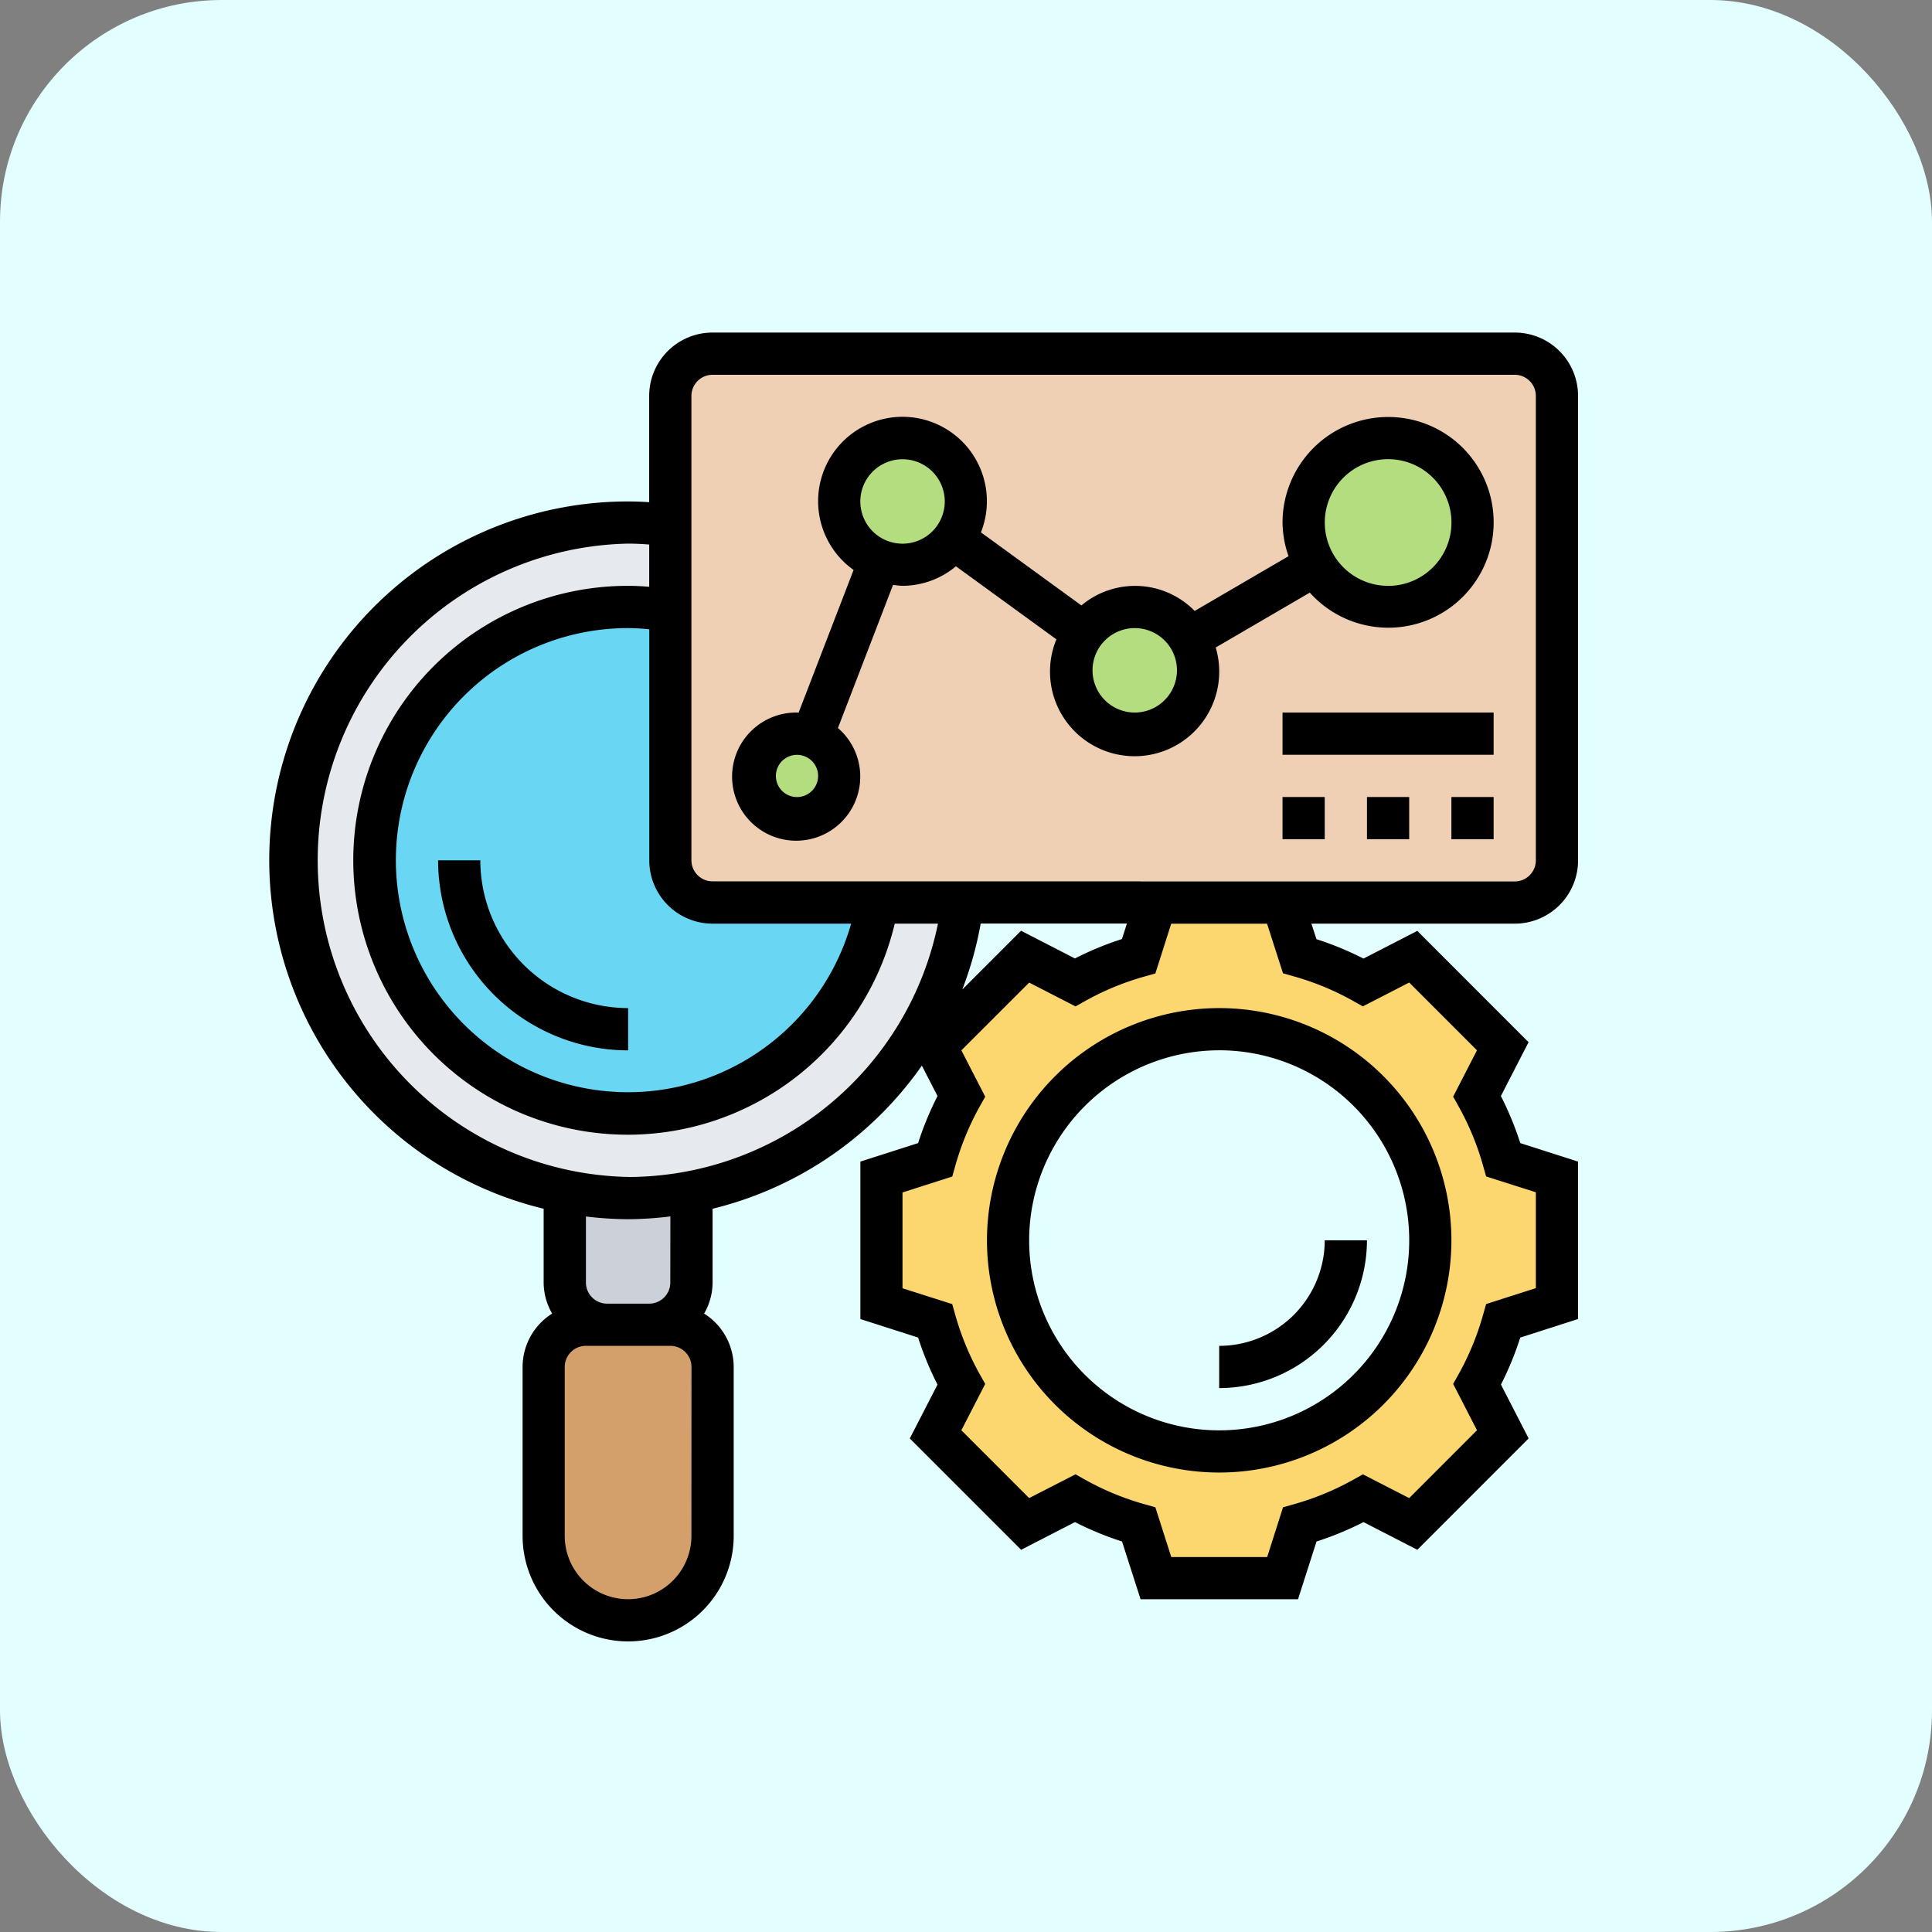 <svg xmlns="http://www.w3.org/2000/svg" width="122" height="122" viewBox="0 0 122 122"><rect x="0" y="0" width="122" height="122" fill="#808080" stroke="none"/><defs><style>.a{fill:#e2feff;}.b{fill:#d3a06c;}.c{fill:#ccd1d9;}.d{fill:#e6e9ed;}.e{fill:#69d6f4;}.f{fill:#f0d0b4;}.g{fill:#fcd770;}.h{fill:#b4dd7f;}</style></defs><g transform="translate(-333 -1136)"><rect class="a" width="122" height="122" rx="14" transform="translate(333 1136)"/><g transform="translate(349 1156)"><g transform="translate(2.333 2.333)"><g transform="translate(15.997 61.321)"><path class="b" d="M22,48a2.674,2.674,0,0,1,2.666,2.666V61.331a5.332,5.332,0,1,1-10.665,0V50.666A2.674,2.674,0,0,1,16.666,48H22Z" transform="translate(-14 -48)"/></g><g transform="translate(17.33 52.95)"><path class="c" d="M23,41.72v5.706a2.674,2.674,0,0,1-2.666,2.666H17.666A2.674,2.674,0,0,1,15,47.426V41.72a21.611,21.611,0,0,0,8,0Z" transform="translate(-15 -41.72)"/></g><g transform="translate(0 10.665)"><circle class="d" cx="21.5" cy="21.5" r="21.5" transform="translate(-0.333 -0.348)"/></g><g transform="translate(5.332 15.997)"><circle class="e" cx="16" cy="16" r="16" transform="translate(0.334 0.32)"/></g><g transform="translate(23.995 0)"><path class="f" d="M75.989,4.666V33.994a2.674,2.674,0,0,1-2.666,2.666H22.666A2.674,2.674,0,0,1,20,33.994V4.666A2.674,2.674,0,0,1,22.666,2H73.323a2.674,2.674,0,0,1,2.666,2.666Z" transform="translate(-20 -2)"/></g><g transform="translate(37.326 34.66)"><path class="g" d="M72.658,49.329v4l-3.386,1.08a19.368,19.368,0,0,1-1.653,4.026l1.626,3.146L63.58,67.246l-3.146-1.626a19.368,19.368,0,0,1-4.026,1.653l-1.08,3.386h-8l-1.08-3.386a19.368,19.368,0,0,1-4.026-1.653l-3.146,1.626L33.413,61.58l1.626-3.146a19.368,19.368,0,0,1-1.653-4.026L30,53.328v-8l3.386-1.08a19.368,19.368,0,0,1,1.653-4.026l-1.626-3.146,5.666-5.652,3.146,1.613a19.368,19.368,0,0,1,4.026-1.653L47.33,28h8l1.08,3.386a19.368,19.368,0,0,1,4.026,1.653l3.146-1.626,5.652,5.666-1.613,3.146a19.368,19.368,0,0,1,1.653,4.026l3.386,1.08Zm-8,0A13.331,13.331,0,1,0,51.329,62.66,13.336,13.336,0,0,0,64.66,49.329Z" transform="translate(-30 -28)"/></g><g transform="translate(63.987 5.332)"><path class="h" d="M55.332,6A5.328,5.328,0,1,1,50,11.332,5.331,5.331,0,0,1,55.332,6Z" transform="translate(-50 -6)"/></g><g transform="translate(49.324 15.997)"><path class="h" d="M46.452,15.986A4,4,0,1,1,39,18a3.871,3.871,0,0,1,.773-2.346A3.945,3.945,0,0,1,43,14,3.988,3.988,0,0,1,46.452,15.986Z" transform="translate(-39 -14)"/></g><g transform="translate(34.66 5.332)"><path class="h" d="M35.225,12.345A3.945,3.945,0,0,1,32,14a4,4,0,1,1,4-4A3.871,3.871,0,0,1,35.225,12.345Z" transform="translate(-28 -6)"/></g><g transform="translate(29.328 23.995)"><path class="h" d="M27.626,20.187a2.649,2.649,0,1,1-.96-.187A2.564,2.564,0,0,1,27.626,20.187Z" transform="translate(-24 -20)"/></g></g><g transform="translate(1 1)"><path d="M83.65,34.327V5a4,4,0,0,0-4-4H28.994a4,4,0,0,0-4,4v6.712c-.463-.031-.9-.047-1.333-.047A22.649,22.649,0,0,0,18.33,56.329v4.659a3.955,3.955,0,0,0,.535,1.961A3.991,3.991,0,0,0,17,66.32V76.985a6.665,6.665,0,0,0,13.331,0V66.32a3.991,3.991,0,0,0-1.868-3.371,3.955,3.955,0,0,0,.535-1.961V56.329a22.708,22.708,0,0,0,13.215-9.037l.988,1.92a20.017,20.017,0,0,0-1.225,2.971l-3.646,1.168v9.943l3.645,1.168A19.9,19.9,0,0,0,43.2,67.434l-1.749,3.4,7.031,7.031,3.4-1.749a20.019,20.019,0,0,0,2.971,1.225l1.17,3.646h9.943l1.168-3.645A19.958,19.958,0,0,0,70.1,76.115l3.4,1.749,7.029-7.031-1.748-3.4A19.958,19.958,0,0,0,80,64.464l3.646-1.17V53.35l-3.645-1.168a20.017,20.017,0,0,0-1.225-2.971l1.748-3.4L73.5,38.782l-3.4,1.749a19.993,19.993,0,0,0-2.971-1.225l-.316-.98H79.651a4,4,0,0,0,4-4Zm-54.656,4h8.753A14.654,14.654,0,1,1,23.662,19.663,13.324,13.324,0,0,1,25,19.739V34.327A4,4,0,0,0,28.994,38.326ZM27.661,76.985a4,4,0,1,1-8,0V66.32A1.334,1.334,0,0,1,21,64.987h5.332a1.334,1.334,0,0,1,1.333,1.333Zm-1.333-16A1.334,1.334,0,0,1,25,62.321H22.329A1.334,1.334,0,0,1,21,60.988v-4.17a22.846,22.846,0,0,0,2.666.171,22.593,22.593,0,0,0,2.666-.176Zm-2.666-6.665a20,20,0,0,1,0-39.992c.423,0,.866.021,1.333.057v2.669c-.456-.037-.9-.06-1.333-.06A17.33,17.33,0,1,0,40.5,38.326h2.729A20,20,0,0,1,23.662,54.323Zm22.265-16h9.234l-.313.978a19.934,19.934,0,0,0-2.971,1.225l-3.4-1.749-3.714,3.714A22.354,22.354,0,0,0,45.927,38.326Zm19.092,3.141.689.195A17.211,17.211,0,0,1,69.437,43.2l.624.349,2.926-1.505,4.28,4.28-1.505,2.925.349.625A17.183,17.183,0,0,1,77.649,53.6l.195.689,3.141,1v6.053l-3.141,1.005-.195.689a17.3,17.3,0,0,1-1.536,3.729l-.351.624,1.505,2.926L72.987,74.6,70.062,73.1l-.625.349a17.293,17.293,0,0,1-3.729,1.538l-.689.195-1,3.139H57.962l-1.005-3.141-.689-.195a17.3,17.3,0,0,1-3.729-1.536l-.624-.351L48.989,74.6l-4.282-4.282,1.506-2.926-.351-.624a17.312,17.312,0,0,1-1.537-3.729l-.195-.689-3.139-1V55.3l3.141-1.005.195-.689a17.3,17.3,0,0,1,1.536-3.729l.351-.624-1.506-2.926,4.282-4.28,2.926,1.505.624-.349a17.144,17.144,0,0,1,3.729-1.537l.689-.195,1-3.141h6.053Zm-9-5.807H28.994a1.334,1.334,0,0,1-1.333-1.333V5a1.334,1.334,0,0,1,1.333-1.333H79.651A1.334,1.334,0,0,1,80.984,5V34.327a1.334,1.334,0,0,1-1.333,1.333H56.017Z" transform="translate(-1 -1)"/><path d="M64.325,5a6.673,6.673,0,0,0-6.665,6.665,6.6,6.6,0,0,0,.379,2.124l-5.927,3.458a5.269,5.269,0,0,0-7.153-.348l-6.344-4.614a5.329,5.329,0,1,0-8.042,2.374L27.1,23.674c-.036,0-.069-.011-.105-.011a4.047,4.047,0,1,0,2.59.977L33.066,15.6a4.92,4.92,0,0,0,.6.061,5.278,5.278,0,0,0,3.37-1.234l6.344,4.614a5.343,5.343,0,1,0,10.061.515l5.941-3.466A6.653,6.653,0,1,0,64.325,5ZM27,29a1.333,1.333,0,1,1,1.333-1.333A1.334,1.334,0,0,1,27,29Zm6.665-16a2.666,2.666,0,1,1,2.666-2.666A2.669,2.669,0,0,1,33.665,13ZM48.328,23.663A2.666,2.666,0,1,1,50.994,21,2.669,2.669,0,0,1,48.328,23.663Zm16-8a4,4,0,1,1,4-4A4,4,0,0,1,64.325,15.665Z" transform="translate(6.328 0.332)"/><path d="M57,23h2.666v2.666H57Z" transform="translate(17.652 6.328)"/><path d="M49,23h2.666v2.666H49Z" transform="translate(14.987 6.328)"/><path d="M53,23h2.666v2.666H53Z" transform="translate(16.32 6.328)"/><path d="M49,19H62.331v2.666H49Z" transform="translate(14.987 4.995)"/><path d="M11.666,26H9A12.011,12.011,0,0,0,21,38V35.331A9.343,9.343,0,0,1,11.666,26Z" transform="translate(1.665 7.327)"/><path d="M55.331,44H52.665A6.673,6.673,0,0,1,46,50.665v2.666A9.343,9.343,0,0,0,55.331,44Z" transform="translate(13.988 13.322)"/><path d="M35,47.664A14.664,14.664,0,1,0,49.664,33,14.681,14.681,0,0,0,35,47.664Zm14.664-12a12,12,0,1,1-12,12A12.011,12.011,0,0,1,49.664,35.666Z" transform="translate(10.324 9.658)"/></g></g></g></svg>